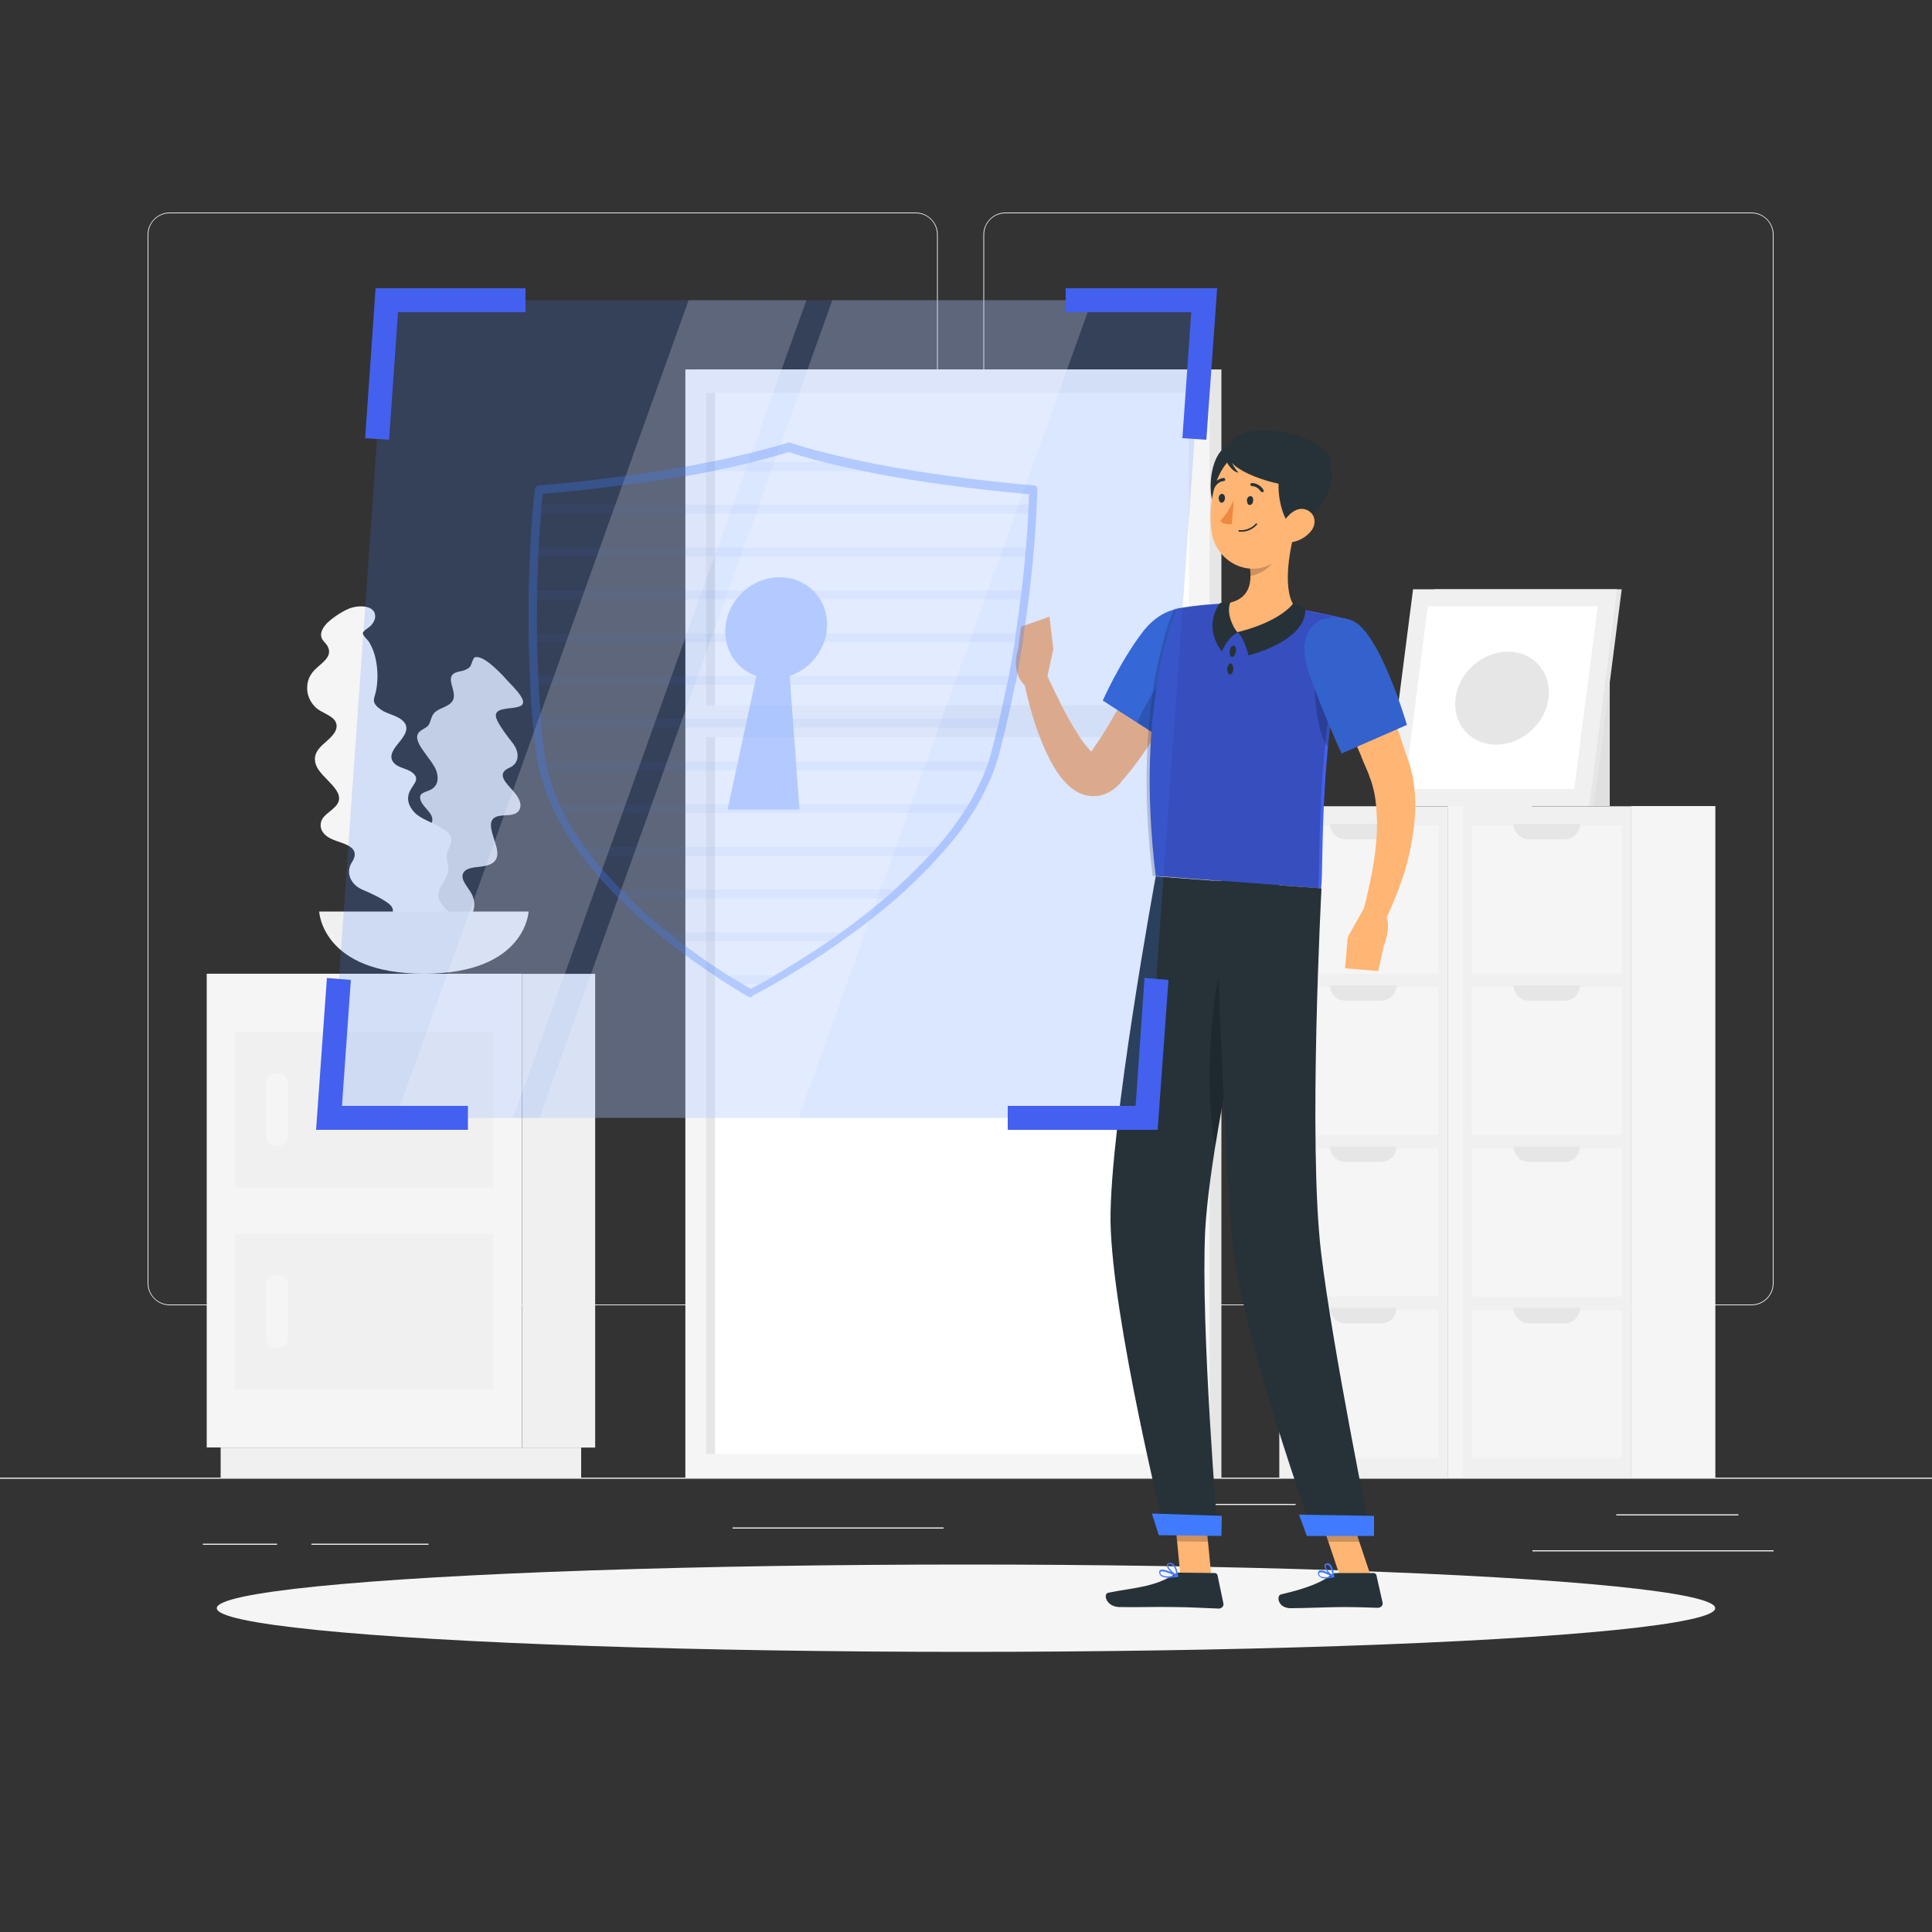 <?xml version="1.0" encoding="utf-8"?>
<!-- Generator: Adobe Illustrator 23.0.1, SVG Export Plug-In . SVG Version: 6.00 Build 0)  -->
<svg version="1.1" xmlns="http://www.w3.org/2000/svg" xmlns:xlink="http://www.w3.org/1999/xlink" x="0px" y="0px"
	 viewBox="0 0 500 500" style="enable-background:new 0 0 500 500;" xml:space="preserve">
<rect x="0" y="0" width="500" height="500" fill="#333333" stroke="none"/>
<style type="text/css">
	.st0{fill:#EBEBEB;}
	.st1{fill:#F0F0F0;}
	.st2{fill:#F5F5F5;}
	.st3{fill:#E6E6E6;}
	.st4{fill:#E0E0E0;}
	.st5{fill:#FFFFFF;}
	.st6{display:none;}
	.st7{display:inline;}
	.st8{fill:#407BFF;}
	.st9{opacity:0.9;fill:#FFFFFF;}
	.st10{fill:#FFB573;}
	.st11{fill:#263238;}
	.st12{opacity:0.2;}
	.st13{fill:#4361EE;}
	.st14{fill:#ED893E;}
	.st15{opacity:0.19;fill:#407BFF;}
	.st16{opacity:0.2;fill:#FFFFFF;}
	.st17{opacity:0.3;}
</style>
<g id="Background_Complete">
	<g>
		<g>
			<rect y="382.4" class="st0" width="500" height="0.3"/>
			<path class="st0" d="M237,337.8H43.9c-3.1,0-5.7-2.6-5.7-5.7V60.7c0-3.1,2.6-5.7,5.7-5.7H237c3.1,0,5.7,2.6,5.7,5.7v271.4
				C242.7,335.2,240.2,337.8,237,337.8z M43.9,55.2c-3,0-5.5,2.4-5.5,5.5v271.4c0,3,2.4,5.5,5.5,5.5H237c3,0,5.5-2.4,5.5-5.5V60.7
				c0-3-2.4-5.5-5.5-5.5H43.9z"/>
			<path class="st0" d="M453.3,337.8H260.2c-3.1,0-5.7-2.6-5.7-5.7V60.7c0-3.1,2.6-5.7,5.7-5.7h193.1c3.1,0,5.7,2.6,5.7,5.7v271.4
				C459,335.2,456.5,337.8,453.3,337.8z M260.2,55.2c-3,0-5.5,2.4-5.5,5.5v271.4c0,3,2.4,5.5,5.5,5.5h193.1c3,0,5.5-2.4,5.5-5.5
				V60.7c0-3-2.4-5.5-5.5-5.5H260.2z"/>
		</g>
		<g>
			<rect x="418.3" y="391.9" class="st0" width="31.6" height="0.3"/>
			<rect x="301.9" y="389.2" class="st0" width="33.4" height="0.3"/>
			<rect x="396.6" y="401.2" class="st0" width="62.4" height="0.3"/>
			<rect x="52.5" y="399.5" class="st0" width="19.2" height="0.3"/>
			<rect x="80.6" y="399.5" class="st0" width="30.3" height="0.3"/>
			<rect x="189.6" y="395.3" class="st0" width="54.6" height="0.3"/>
		</g>
	</g>
	<g>
		<g>
			<g>
				<g>
					
						<rect x="266" y="273.7" transform="matrix(-1.836970e-16 1 -1 -1.836970e-16 648.383 -57.343)" class="st1" width="173.8" height="43.6"/>
					
						<rect x="333.7" y="213.5" transform="matrix(-1.836970e-16 1 -1 -1.836970e-16 585.739 -119.987)" class="st2" width="38.3" height="38.8"/>
					<path class="st3" d="M361.4,213.2L361.4,213.2h-17.2l0,0c0,2.2,1.8,4,4,4h9.2C359.7,217.2,361.4,215.4,361.4,213.2z"/>
					
						<rect x="333.7" y="255.3" transform="matrix(-1.836970e-16 1 -1 -1.836970e-16 627.502 -78.225)" class="st2" width="38.3" height="38.8"/>
					
						<rect x="333.7" y="297" transform="matrix(-1.836970e-16 1 -1 -1.836970e-16 669.264 -36.462)" class="st2" width="38.3" height="38.8"/>
					
						<rect x="333.7" y="338.8" transform="matrix(-1.836970e-16 1 -1 -1.836970e-16 711.027 5.3)" class="st2" width="38.3" height="38.8"/>
					<path class="st3" d="M361.4,255L361.4,255h-17.2l0,0c0,2.2,1.8,4,4,4h9.2C359.7,258.9,361.4,257.2,361.4,255z"/>
					<path class="st3" d="M361.4,296.7L361.4,296.7h-17.2l0,0c0,2.2,1.8,4,4,4h9.2C359.7,300.7,361.4,298.9,361.4,296.7z"/>
					<path class="st3" d="M361.4,338.5L361.4,338.5h-17.2l0,0c0,2.2,1.8,4,4,4h9.2C359.7,342.5,361.4,340.7,361.4,338.5z"/>
					
						<rect x="298.6" y="284.6" transform="matrix(-1.836970e-16 1 -1 -1.836970e-16 681.04 -90.001)" class="st2" width="173.8" height="21.8"/>
				</g>
				<g>
					
						<rect x="313.5" y="273.7" transform="matrix(-1.836970e-16 1 -1 -1.836970e-16 695.874 -104.834)" class="st1" width="173.8" height="43.6"/>
					
						<rect x="381.2" y="213.5" transform="matrix(-1.836970e-16 1 -1 -1.836970e-16 633.23 -167.478)" class="st2" width="38.3" height="38.8"/>
					<path class="st3" d="M408.9,213.2L408.9,213.2h-17.2l0,0c0,2.2,1.8,4,4,4h9.2C407.2,217.2,408.9,215.4,408.9,213.2z"/>
					
						<rect x="381.2" y="255.3" transform="matrix(-1.836970e-16 1 -1 -1.836970e-16 674.993 -125.716)" class="st2" width="38.3" height="38.8"/>
					
						<rect x="381.2" y="297" transform="matrix(-1.836970e-16 1 -1 -1.836970e-16 716.755 -83.953)" class="st2" width="38.3" height="38.8"/>
					
						<rect x="381.2" y="338.8" transform="matrix(-1.836970e-16 1 -1 -1.836970e-16 758.518 -42.191)" class="st2" width="38.3" height="38.8"/>
					<path class="st3" d="M408.9,255L408.9,255h-17.2l0,0c0,2.2,1.8,4,4,4h9.2C407.2,258.9,408.9,257.2,408.9,255z"/>
					<path class="st3" d="M408.9,296.7L408.9,296.7h-17.2l0,0c0,2.2,1.8,4,4,4h9.2C407.2,300.7,408.9,298.9,408.9,296.7z"/>
					<path class="st3" d="M408.9,338.5L408.9,338.5h-17.2l0,0c0,2.2,1.8,4,4,4h9.2C407.2,342.5,408.9,340.7,408.9,338.5z"/>
					
						<rect x="346.1" y="284.6" transform="matrix(-1.836970e-16 1 -1 -1.836970e-16 728.531 -137.492)" class="st2" width="173.8" height="21.8"/>
				</g>
			</g>
			<g>
				<g>
					<rect x="403.9" y="173.9" class="st4" width="12.7" height="34.7"/>
					<polygon class="st3" points="364,208.6 412.5,208.6 419.7,152.5 371.2,152.5 					"/>
					<polygon class="st1" points="358.5,208.6 411.3,208.6 418.5,152.5 365.7,152.5 					"/>
					<polygon class="st5" points="407.4,204.2 413.5,156.9 369.5,156.9 363.5,204.2 					"/>
				</g>
				
					<ellipse transform="matrix(0.73 -0.684 0.684 0.73 -18.409 314.583)" class="st3" cx="388.5" cy="180.6" rx="12.8" ry="11.3"/>
			</g>
		</g>
		<g>
			<g>
				<g>
					
						<rect x="180.4" y="95.6" transform="matrix(-1 -1.224647e-16 1.224647e-16 -1 496.501 478.009)" class="st3" width="135.7" height="286.8"/>
					
						<rect x="177.4" y="95.6" transform="matrix(-1 -1.224647e-16 1.224647e-16 -1 490.47 478.009)" class="st2" width="135.7" height="286.8"/>
					
						<rect x="107.9" y="176.6" transform="matrix(-1.836970e-16 1 -1 -1.836970e-16 484.24 -6.231)" class="st5" width="274.6" height="124.9"/>
					
						<rect x="46.6" y="237.9" transform="matrix(-1.836970e-16 1 -1 -1.836970e-16 422.943 55.066)" class="st3" width="274.6" height="2.3"/>
					
						<rect x="179.6" y="182.6" transform="matrix(-1 -1.224647e-16 1.224647e-16 -1 490.47 373.363)" class="st2" width="131.2" height="8.2"/>
				</g>
			</g>
		</g>
		<g>
			<g>
				
					<rect x="135.1" y="252" transform="matrix(-1 -1.224647e-16 1.224647e-16 -1 289.127 626.627)" class="st1" width="18.9" height="122.6"/>
				
					<rect x="57.1" y="374.6" transform="matrix(-1 -1.224647e-16 1.224647e-16 -1 207.505 757.027)" class="st1" width="93.3" height="7.8"/>
				<rect x="53.5" y="252" class="st2" width="81.6" height="122.6"/>
				<rect x="60.9" y="267.1" class="st1" width="66.7" height="40.2"/>
				<rect x="60.9" y="319.3" class="st1" width="66.7" height="40.2"/>
				<path class="st2" d="M74.5,294.3v-14.2c0-1.2-1-2.3-2.3-2.3h-1c-1.2,0-2.3,1-2.3,2.3v14.2c0,1.2,1,2.3,2.3,2.3h1
					C73.4,296.5,74.5,295.5,74.5,294.3z"/>
				<path class="st2" d="M74.5,346.5v-14.2c0-1.2-1-2.3-2.3-2.3h-1c-1.2,0-2.3,1-2.3,2.3v14.2c0,1.2,1,2.3,2.3,2.3h1
					C73.4,348.8,74.5,347.7,74.5,346.5z"/>
			</g>
			<g>
				<path class="st4" d="M134.7,182.7c-2.1,1.1-7.9-0.1-6,3.8c0.9,1.8,2.4,3.8,3.9,5.7c2.1,2.6,1.7,5.5-0.8,6.5
					c-0.6,0.3-1.1,0.6-1.4,1c-1.2,1.7,1.6,3.9,2.9,5.6c1.3,1.6,1.9,3.3,0.9,4.6c-1.1,1.4-3.4,0.9-5.2,1.3c-4.4,1,0.1,7-0.3,10.1
					c-0.3,2.1-2,2.7-4.4,3c-1.9,0.2-4.5,0.4-4.6,2.4c-0.1,1.7,2.1,3.6,2.7,5.4c0.6,1.7,0.4,3.4-0.4,4.7c-0.7,1.1-1.9,1.9-3.4,2.3
					c-2.2,0.5-5.5,0-5.6,2.4c-0.1,1.1,0.7,2.1,0.2,3.1c-0.4,0.9-1.5,1.3-2.5,1.5c-1.7,0.3-4.3,0.3-6.3-0.1c-2.5-0.5-6.3-2.7-4.9-4.9
					c0.4-0.6,1.1-1,2-1.1c0.6-0.1,2.4,0.1,2.6-0.3c0.2-0.4-0.4-2-0.4-2.6c-0.1-1.7,0.2-3.2,0.7-4.7c0.7-2,1.8-3.7,3.3-5.2
					c0.6-0.6,1.6-1.1,1.7-2c0.1-0.8-0.4-1.9-1.1-2.7c-1-1.4-2.5-2.7-3-4.2c-0.9-2.3,1.2-3,3.1-3.6c1.7-0.5,4-1.1,3.4-3.2
					c-0.4-1.5-2.4-2.8-2.9-4.3c-0.8-2,1.1-2.1,2.5-2.8c1.8-0.9,2.2-2.6,1.6-4.7c-1.1-3.5-7.4-8.3-4.1-10.6c0.8-0.6,1.6-0.8,2.1-1.6
					c0.5-0.9,0.6-2.1,1.3-2.9c1.1-1.3,3.3-1.5,4.5-2.8c2.4-2.5-2.8-7,2-8c1.1-0.2,2.1-0.5,2.8-1.2c0.4-0.4,0.8-2.4,1.3-2.5
					c2.2-0.6,6.1,3.6,7.4,4.9C131.7,176.8,137.3,181.5,134.7,182.7z"/>
				<path class="st2" d="M97.2,241.3c1.3-2.4,7-4.8,3.2-7.6c-1.8-1.3-4.1-2.4-6.5-3.4c-3.3-1.4-4.5-4.6-2.8-7.2
					c0.4-0.6,0.7-1.3,0.7-1.9c0.1-2.4-3.5-3-5.6-3.9c-2-0.8-3.4-2.2-3.2-4.1c0.2-2.1,2.5-3,3.9-4.6c3.3-3.7-3.9-7.1-5.1-10.6
					c-0.9-2.4,0.3-4.1,2.3-5.8c1.6-1.4,3.7-3.2,2.8-5.3c-0.8-1.8-3.8-2.4-5.3-3.9c-1.4-1.4-2.2-3.3-2.1-5.1c0-1.6,0.6-3.1,1.8-4.4
					c1.7-1.8,4.8-3.4,3.6-6c-0.5-1.2-1.7-1.7-1.8-3c-0.1-1.1,0.6-2.2,1.4-3.1c1.4-1.4,3.6-2.9,5.6-3.8c2.5-1.1,7-1.1,7,1.9
					c0,0.9-0.5,1.7-1.1,2.4c-0.5,0.5-2.1,1.4-2.1,2c0,0.6,1.4,1.8,1.7,2.4c1,1.7,1.5,3.4,1.8,5.2c0.4,2.4,0.4,4.9-0.1,7.4
					c-0.2,1-0.8,2.1-0.4,3c0.4,0.9,1.4,1.6,2.4,2.2c1.6,0.8,3.6,1.2,4.9,2.4c2,1.8,0.5,3.9-0.9,5.6c-1.3,1.6-3,3.6-1.3,5.4
					c1.2,1.3,3.6,1.4,4.9,2.6c1.8,1.6,0.1,2.8-0.7,4.4c-1.1,2-0.6,4,1.1,5.8c2.8,2.9,11,3.9,9.3,8.3c-0.4,1.1-1,1.8-1,3
					c0,1.3,0.6,2.5,0.4,3.8c-0.3,2-2.1,3.7-2.5,5.6c-0.8,4.1,6.2,5.4,2.6,9.4c-0.8,0.9-1.6,1.8-1.8,2.9c-0.2,0.7,0.6,2.9,0.2,3.4
					c-1.6,2-7.4,0.1-9.2-0.5C103.1,245.5,95.6,244.2,97.2,241.3z"/>
				<g>
					<path class="st1" d="M82.6,235.9c0,0,0.7,16.1,27.1,16.1c26.4,0,27.1-16.1,27.1-16.1H82.6z"/>
				</g>
			</g>
		</g>
	</g>
</g>
<g id="Background_Simple" class="st6">
	<g class="st7">
		<path class="st8" d="M131.9,247c-0.8,31,5.2,70.8,41.4,81c18.1,5.1,38.1,1.7,56.2,8.3c19.2,7,31.8,17.4,54.6,18.4
			c88.6,4.2,141.3-75.8,135.1-139.3c-5.1-52.5-48.7-151.6-130.9-109c-16.2,8.4-29.1,21-45.1,29.4c-19.8,10.4-44.6,9.3-62.1,21.1
			C154.7,174.6,132.5,222.3,131.9,247z"/>
		<path class="st9" d="M131.9,247c-0.8,31,5.2,70.8,41.4,81c18.1,5.1,38.1,1.7,56.2,8.3c19.2,7,31.8,17.4,54.6,18.4
			c88.6,4.2,141.3-75.8,135.1-139.3c-5.1-52.5-48.7-151.6-130.9-109c-16.2,8.4-29.1,21-45.1,29.4c-19.8,10.4-44.6,9.3-62.1,21.1
			C154.7,174.6,132.5,222.3,131.9,247z"/>
	</g>
</g>
<g id="Shadow_1_">
	<ellipse id="_x3C_Path_x3E__74_" class="st2" cx="250" cy="416.2" rx="193.9" ry="11.3"/>
</g>
<g id="Character_1_">
	<g>
		<polygon class="st10" points="313.5,408 305.5,407.9 303.7,389.3 311.7,389.4 		"/>
		<polygon class="st10" points="354.8,408 346.8,408 340.6,389.5 348.6,389.5 		"/>
		<path class="st11" d="M345.7,407.1h9.8c0.3,0,0.6,0.2,0.7,0.5l1.6,7.1c0.2,0.7-0.4,1.4-1.2,1.4c-3.1-0.1-5.4-0.2-9.4-0.2
			c-2.4,0-9.8,0.3-13.2,0.3c-3.3,0-3.8-3.3-2.4-3.6c6.2-1.4,10.8-3.2,12.8-5C344.8,407.3,345.3,407.1,345.7,407.1z"/>
		<path class="st11" d="M305.6,407l8.8,0.1c0.3,0,0.6,0.2,0.7,0.6l1.5,7.2c0.2,0.7-0.4,1.4-1.2,1.4c-3.2-0.1-7.7-0.4-11.7-0.4
			c-4.6-0.1-8.7,0.1-14.1,0c-3.3-0.1-4.2-3.4-2.8-3.7c6.3-1.3,11.4-1.3,16.9-4.6C304.2,407.2,304.9,406.9,305.6,407z"/>
		<path class="st10" d="M310.5,168.8c-2.6,5.7-5.3,11.1-8.5,16.5c-1.6,2.7-3.2,5.3-4.9,7.9c-1.7,2.6-3.6,5.2-5.7,7.7l-0.8,0.9
			l-0.4,0.5c-0.1,0.2-0.2,0.3-0.5,0.6c-0.9,1-2.2,2.1-4.3,2.8c-1,0.3-2.1,0.4-3.2,0.3c-1.1-0.1-1.9-0.4-2.7-0.7
			c-1.5-0.7-2.5-1.5-3.3-2.3c-1.6-1.6-2.6-3.1-3.5-4.6c-0.9-1.5-1.6-3-2.3-4.5c-2.6-5.9-4.2-11.8-5.5-17.9l5.8-1.8
			c1.2,2.6,2.5,5.3,3.8,7.9c1.3,2.6,2.7,5.2,4.2,7.5c0.7,1.2,1.5,2.3,2.3,3.3c0.8,1,1.6,1.9,2.2,2.4c0.3,0.2,0.5,0.3,0.4,0.2
			c-0.1-0.1-0.2-0.1-0.5-0.2c-0.3-0.1-0.6,0-0.9,0.1c-0.6,0.2-0.7,0.3-0.6,0.2l1.1-1.5c3.2-4.5,6.1-9.6,8.9-14.7
			c2.8-5.1,5.4-10.4,7.9-15.6L310.5,168.8z"/>
		<g>
			<path class="st8" d="M313.9,163.8c2.2,7.4-13.1,27.4-13.1,27.4l-15.4-9.9c0,0,4.5-10.2,10.6-18.1
				C302.4,155.3,311.5,155.7,313.9,163.8z"/>
			<path class="st12" d="M313.9,163.8c2.2,7.4-13.1,27.4-13.1,27.4l-15.4-9.9c0,0,4.5-10.2,10.6-18.1
				C302.4,155.3,311.5,155.7,313.9,163.8z"/>
		</g>
		<path class="st12" d="M304.5,172.4c-3.2,1.4-7.8,9-10.2,14.6l6.5,4.2c0,0,5.9-7.7,9.8-15.4C308.5,173.6,306.2,171.7,304.5,172.4z"
			/>
		<path class="st10" d="M270.6,177.1l2-9.1l-9.1-0.1c0,0-2.4,6.8,2.5,10L270.6,177.1z"/>
		<polygon class="st10" points="271.6,159.6 264.2,162.2 263.5,168 272.6,168 		"/>
		<polygon class="st12" points="303.7,389.3 304.6,398.9 312.7,399 311.7,389.4 		"/>
		<polygon class="st12" points="348.6,389.5 340.6,389.5 343.8,399 351.8,399 		"/>
		<g>
			<path class="st13" d="M349.6,160.5c-8.6,30.5-6.9,62.9-7.7,69.4c-6.3-0.5-29.9-2.2-42.8-3.2c-5.6-45.7,5.6-69.2,5.6-69.2
				s2.8-0.5,6.5-0.9c1.2-0.1,2.4-0.2,3.8-0.3c0.7,0,1.5-0.1,2.2-0.1c4.8-0.1,12.8,0.7,18.2,1.4c1.1,0.1,2.3,0.3,3.4,0.5
				c1,0.2,2.1,0.4,3,0.6C346.3,159.6,349.6,160.5,349.6,160.5z"/>
			<path class="st12" d="M348.8,160.5c-8.6,30.5-6.9,62.9-7.7,69.4c-6.3-0.5-29.9-2.2-42.8-3.2c-5.6-45.7,5.6-69.2,5.6-69.2
				s2.8-0.5,6.5-0.9c1.2-0.1,2.4-0.2,3.8-0.3c0.7,0,1.5-0.1,2.2-0.1c4.8-0.1,12.8,0.7,18.2,1.4c1.1,0.1,2.3,0.3,3.4,0.5
				c1,0.2,2.1,0.4,3,0.6C345.5,159.6,348.8,160.5,348.8,160.5z"/>
		</g>
		<path class="st12" d="M340.5,173.6c-0.8,2.9,0.1,16.4,3.2,19.7c0.4-4.3,1-8.8,1.7-13.4L340.5,173.6z"/>
		<path class="st10" d="M335.2,137c-1.6,5.8-3.5,16.4,0.3,20.6c-3.4,2.9-7.9,6.3-14.8,6c-7-0.3-5.4-5-3.4-7.4
			c6.6-1.1,6.8-5.9,6-10.6L335.2,137z"/>
		<path class="st11" d="M334.8,156c0,0-2.9,4.7-14.5,7.6c1.9,1.8,2.8,6,2.8,6s15.1-3.6,14.7-12.1C337.1,156.7,334.8,156,334.8,156z"
			/>
		<path class="st11" d="M316.2,168.6c0,0,1.5-3.7,4.1-4.9c-1.2-1.3-3-5-1.9-7.8c-1.8-0.1-2.7,0.2-2.7,0.2S311.1,161.8,316.2,168.6z"
			/>
		<path class="st11" d="M319.8,168.7c-0.1,0.8-0.6,1.4-1,1.3c-0.4-0.1-0.7-0.8-0.5-1.6c0.1-0.8,0.6-1.4,1-1.3
			C319.8,167.2,320,167.9,319.8,168.7z"/>
		<path class="st11" d="M319.2,173.2c-0.1,0.8-0.5,1.4-0.9,1.4c-0.4,0-0.7-0.7-0.7-1.5c0.1-0.8,0.5-1.4,0.9-1.4
			C318.9,171.7,319.2,172.4,319.2,173.2z"/>
		<path class="st12" d="M330.3,140.6l-7,5.1c0.2,1.1,0.3,2.2,0.3,3.3c2.5-0.2,6.2-2.7,6.6-5.3C330.4,142.5,330.5,141.2,330.3,140.6z
			"/>
		<path class="st11" d="M319.1,115.2c-6.2-0.1-7.5,14.9-3.5,17.6C319.7,135.4,330.8,115.5,319.1,115.2z"/>
		<path class="st10" d="M336.5,128.3c-1.1,7.9-1.3,12.6-5.6,16.3c-6.5,5.7-16,1.3-17.3-6.7c-1.2-7.3,0.8-18.9,8.8-21.5
			C330.3,113.8,337.6,120.4,336.5,128.3z"/>
		<path class="st11" d="M335.4,136c-4,2.1-8.6-19.7,2-18.6C350.7,118.8,343.4,131.8,335.4,136z"/>
		<path class="st11" d="M317.6,117.4c0,4.9,15.9,9.7,21.3,8.1c5.4-1.7,6.8-6,3.9-9C337.8,111.3,317.6,107.8,317.6,117.4z"/>
		<path class="st11" d="M318.2,118c0,0,0.4,2.2,2.3,4.3c-1.4-0.1-2.8-2.1-3.3-3.3C316.8,117.9,318.2,118,318.2,118z"/>
		<path class="st10" d="M339.4,137.3c-1.3,1.7-3.2,2.7-5,3c-2.6,0.4-3.6-2.1-2.6-4.4c0.9-2.1,3.4-4.8,5.9-4.1
			C340.3,132.5,340.9,135.3,339.4,137.3z"/>
		<path class="st11" d="M301.6,397l13.6,0.2c0,0-4.5-53.7-3.3-78.7c0.4-7.6,1.9-18.2,3.9-29.6c2.5-14.4,3.8-20.1,7-38.2
			c2.3-12.9,4.4-21.8,4.4-21.8l-28.1-2.1c0,0-11.9,64.7-11.7,89.2C287.8,341.4,301.6,397,301.6,397z"/>
		<path class="st12" d="M317.4,246c-5.1,12.6-5.2,42.1-2.8,50.4c0.4-2.5,0.8-5,1.3-7.5c2.5-14.4,3.8-20.1,7-38.2
			c0.1-0.4,0.1-0.7,0.2-1.1C321.3,248.1,319.4,246.8,317.4,246z"/>
		<path class="st11" d="M314.3,227.9c0,0,2.5,67.7,4.4,91.1c2.1,25.7,21.3,78.2,21.3,78.2h14.7c0,0-9.8-48-12.8-73
			c-3.4-28.4,0.1-94.3,0.1-94.3L314.3,227.9z"/>
		<polygon class="st8" points="338.2,397.5 355.6,397.5 355.6,392.3 336.2,392 		"/>
		<polygon class="st8" points="299.9,397.3 316.1,397.5 316.2,392.3 298.1,391.7 		"/>
		<path class="st11" d="M324.3,129.6c0,0.6-0.4,1.1-0.9,1.1c-0.4,0-0.7-0.6-0.7-1.2c0-0.6,0.4-1.1,0.9-1.1
			C324.1,128.4,324.4,128.9,324.3,129.6z"/>
		<path class="st11" d="M317,129c0,0.6-0.4,1.1-0.9,1.1c-0.4,0-0.7-0.6-0.7-1.2c0-0.6,0.4-1.1,0.9-1.1
			C316.8,127.9,317.1,128.4,317,129z"/>
		<path class="st14" d="M319.3,129.5c0,0-1.7,3.6-3.5,5.3c1.1,1.2,3,0.8,3,0.8L319.3,129.5z"/>
		<path class="st11" d="M321.5,137.6c2.5-0.1,3.7-1.8,3.8-1.8c0.1-0.1,0-0.2,0-0.3c-0.1-0.1-0.2,0-0.3,0c0,0-1.5,1.9-4.3,1.7
			c-0.1,0-0.2,0.1-0.2,0.2c0,0.1,0.1,0.2,0.2,0.2C320.9,137.6,321.2,137.6,321.5,137.6z"/>
		<path class="st11" d="M326.7,127.4c0.1,0,0.1,0,0.2-0.1c0.2-0.1,0.2-0.3,0.1-0.5c-1.1-1.8-2.9-1.8-3-1.8c-0.2,0-0.4,0.2-0.4,0.4
			c0,0.2,0.2,0.4,0.4,0.4l0,0c0.1,0,1.4,0,2.3,1.4C326.5,127.3,326.6,127.4,326.7,127.4z"/>
		<path class="st11" d="M314.1,126.3c0.1,0,0.2-0.1,0.3-0.2c0.8-1.5,2.2-1.6,2.3-1.6c0.2,0,0.4-0.2,0.4-0.4c0-0.2-0.2-0.4-0.4-0.4
			c-0.1,0-1.8,0.1-2.9,1.9c-0.1,0.2,0,0.4,0.1,0.5C313.9,126.3,314,126.3,314.1,126.3z"/>
		<g>
			<path class="st8" d="M343.1,408.5c0.7,0,1.5-0.2,2.1-0.3c0.1,0,0.1-0.1,0.1-0.2c0-0.1,0-0.2-0.1-0.2c-0.3-0.2-2.9-1.8-3.8-1.3
				c-0.1,0.1-0.3,0.2-0.3,0.5c0,0.4,0.1,0.8,0.4,1C341.9,408.4,342.5,408.5,343.1,408.5z M344.6,408c-1.4,0.3-2.4,0.2-2.9-0.1
				c-0.2-0.2-0.3-0.4-0.3-0.7c0-0.1,0.1-0.2,0.1-0.2C342.1,406.7,343.6,407.4,344.6,408z"/>
			<path class="st8" d="M345.1,408.2c0,0,0.1,0,0.1,0c0.1,0,0.1-0.1,0.1-0.2c0-0.1-0.2-2.4-1.1-3.2c-0.2-0.2-0.5-0.3-0.8-0.2
				c0,0,0,0,0,0c-0.5,0.1-0.6,0.3-0.6,0.5C342.6,406,344.2,407.8,345.1,408.2C345.1,408.2,345.1,408.2,345.1,408.2z M343.5,405
				c0.2,0,0.3,0.1,0.4,0.2c0.6,0.5,0.9,1.8,0.9,2.5c-0.8-0.6-1.8-2-1.7-2.5C343.2,405.1,343.2,405,343.5,405L343.5,405
				C343.5,405,343.5,405,343.5,405z"/>
			<path class="st8" d="M304.8,408.1c0.1,0,0.1-0.1,0.1-0.2c0-0.1,0-0.2-0.1-0.2c-0.4-0.2-3.6-1.9-4.5-1.4c-0.2,0.1-0.3,0.3-0.3,0.5
				v0c0,0.4,0.1,0.7,0.3,0.9C301.2,408.6,303.5,408.3,304.8,408.1C304.8,408.1,304.8,408.1,304.8,408.1z M300.5,406.7
				c0.6-0.2,2.3,0.5,3.6,1.1c-1.8,0.3-3.1,0.2-3.6-0.3c-0.2-0.2-0.2-0.4-0.2-0.6C300.3,406.8,300.4,406.7,300.5,406.7
				C300.5,406.7,300.5,406.7,300.5,406.7z"/>
			<path class="st8" d="M304.8,408.1C304.8,408,304.8,408,304.8,408.1c0.1-0.1,0.1-0.1,0.1-0.2c0-0.1-0.2-2.3-1.2-3.1
				c-0.3-0.3-0.7-0.4-1-0.3l0,0c-0.5,0-0.7,0.3-0.7,0.5c-0.2,0.9,1.7,2.7,2.7,3.1C304.7,408.1,304.7,408.1,304.8,408.1z
				 M302.5,404.8c0,0,0.1,0,0.2,0l0,0c0.3,0,0.5,0.1,0.8,0.3c0.7,0.6,0.9,1.9,1,2.5c-1-0.6-2.3-2-2.2-2.5
				C302.3,405,302.3,404.9,302.5,404.8z M302.7,404.6L302.7,404.6L302.7,404.6z"/>
		</g>
		<g>
			<path class="st10" d="M351.7,165.5c2.8,5.6,5.3,11.2,7.6,17c1.2,2.9,2.3,5.8,3.3,8.8c0.5,1.5,1,3,1.5,4.5l0.4,1.1l0.4,1.3
				c0.3,0.9,0.4,1.8,0.7,2.7c1.3,7.1,0.5,13.9-0.9,20.2c-0.7,3.2-1.7,6.2-2.8,9.2c-0.6,1.5-1.2,3-1.8,4.4c-0.6,1.5-1.3,2.9-2.1,4.4
				l-5.5-2.4c0.8-2.7,1.5-5.7,2.1-8.5c0.6-2.9,1.1-5.8,1.4-8.6c0.3-2.9,0.5-5.7,0.3-8.5c-0.1-2.8-0.4-5.4-1.1-7.8
				c-0.2-0.6-0.3-1.2-0.6-1.8c-0.1-0.3-0.2-0.5-0.3-0.9l-0.4-1c-0.6-1.4-1.2-2.7-1.7-4.1c-1.2-2.8-2.4-5.5-3.7-8.2l-7.5-16.4
				L351.7,165.5z"/>
			<g>
				<path class="st8" d="M349.6,160.5c7.3,2.3,14.5,27.1,14.5,27.1l-16.9,7.4c0,0-5.5-12-8.6-21.4
					C335.2,163.4,340.8,157.8,349.6,160.5z"/>
				<path class="st12" d="M349.6,160.5c7.3,2.3,14.5,27.1,14.5,27.1l-16.9,7.4c0,0-5.5-12-8.6-21.4
					C335.2,163.4,340.8,157.8,349.6,160.5z"/>
			</g>
			<path class="st10" d="M352.8,235.4l-4,7.1l9.3,2.4c0,0,2.8-6.9-0.5-9.1L352.8,235.4z"/>
			<polygon class="st10" points="348.1,250.6 356.7,251.3 358.1,244.9 348.8,242.5 			"/>
		</g>
	</g>
</g>
<g id="Shield">
	<g>
		<polygon class="st15" points="296.7,289.3 85.2,289.3 100.1,77.7 311.7,77.7 		"/>
		<polygon class="st16" points="132.8,289.3 102.4,289.3 178.2,77.7 208.7,77.7 		"/>
		<polygon class="st16" points="206.7,289.3 139.6,289.3 215.4,77.7 282.6,77.7 		"/>
		<g>
			<polygon class="st13" points="100.7,113.8 94.5,113.4 97.2,74.6 136,74.6 136,80.8 103,80.8 			"/>
			<polygon class="st13" points="121.1,292.4 81.8,292.4 84.6,253.1 90.8,253.6 88.5,286.2 121.1,286.2 			"/>
			<polygon class="st13" points="312.2,113.8 306,113.4 308.3,80.8 275.8,80.8 275.8,74.6 315,74.6 			"/>
			<polygon class="st13" points="299.6,292.4 260.8,292.4 260.8,286.2 293.9,286.2 296.2,253.1 302.4,253.6 			"/>
		</g>
		<g class="st17">
			<path class="st8" d="M194.3,258.1c-0.2,0-0.4,0-0.5-0.1c-0.1,0-1.5-0.8-4-2.4c-1-0.6-2.3-1.4-3.6-2.3c-4.3-2.8-8.5-5.8-12.5-8.9
				c-1-0.7-1.9-1.5-2.9-2.3c-3.6-3-7-5.9-9.9-8.9c-0.8-0.8-1.5-1.5-2.3-2.3c-2.8-2.9-5.4-5.9-7.7-8.9c-0.6-0.8-1.1-1.5-1.7-2.3
				c-2.1-3-3.9-6-5.4-8.9c-0.4-0.7-0.8-1.5-1.1-2.3c-1.3-3-2.4-6-3.1-9c-0.2-0.7-0.3-1.5-0.5-2.3c-0.1-0.6-0.2-1.2-0.3-1.7
				c-0.3-2.3-0.6-4.6-0.8-7.1c-0.1-0.7-0.2-1.5-0.2-2.3c-0.3-3-0.5-5.9-0.6-8.9l0-0.3c0-0.7-0.1-1.3-0.1-2c-0.1-2.9-0.2-5.8-0.3-8.8
				l0-2.3c0-3.1,0-6.1,0-8.8c0-0.8,0-1.5,0-2.3c0.1-3.3,0.2-6.2,0.3-8.8l0-0.2c0-0.7,0.1-1.4,0.1-2.1c0.2-3.2,0.4-6.3,0.6-8.8
				c0.1-0.9,0.1-1.6,0.2-2.3c0.2-2.5,0.4-3.9,0.4-3.9c0.1-0.5,0.5-0.9,1-1c0.2,0,18.6-1.4,38.3-4.9c4-0.7,7.9-1.5,11.5-2.3
				c5.4-1.2,10.3-2.5,14.7-3.8c0.2-0.1,0.5-0.1,0.7,0c4.2,1.4,8.9,2.6,14.1,3.8c3.5,0.8,7.3,1.6,11.2,2.3
				c19.2,3.5,37.4,4.9,37.6,4.9c0.6,0,1,0.5,1,1.1c0,0,0,1.4-0.2,3.9c0,0.7-0.1,1.4-0.1,2.3c-0.1,2.6-0.4,5.6-0.6,8.8
				c-0.1,0.6-0.1,1.3-0.2,2l0,0.3c-0.2,2.6-0.6,5.6-0.9,8.8c-0.1,0.8-0.2,1.5-0.3,2.3c-0.3,2.7-0.8,5.7-1.2,8.8l-0.3,2.3
				c-0.5,3-1,6-1.5,8.8c-0.1,0.6-0.2,1.3-0.4,1.9l-0.1,0.3c-0.6,2.9-1.2,5.9-1.9,8.8c-0.2,0.8-0.4,1.5-0.5,2.3
				c-0.6,2.5-1.2,4.8-1.8,7.1c-0.2,0.6-0.3,1.2-0.5,1.7c-0.3,0.9-0.5,1.6-0.8,2.3c-1.1,3-2.6,6-4.3,9c-0.4,0.8-0.9,1.5-1.4,2.3
				c-1.9,3-4.1,6-6.7,8.9c-0.7,0.8-1.3,1.5-2,2.3c-2.7,3-5.7,5.9-8.9,8.9c-0.9,0.8-1.7,1.5-2.6,2.3c-3.4,2.9-7.1,5.9-11.2,8.8
				c-1.1,0.8-2.1,1.5-3.2,2.3c-4.4,3.1-9,6-13.7,8.8c-1.5,0.9-2.8,1.6-4,2.3c-2.7,1.5-4.3,2.3-4.3,2.3
				C194.6,258,194.4,258.1,194.3,258.1z M140.5,127.8c-0.1,0.7-0.2,1.7-0.3,3c-0.1,0.7-0.1,1.4-0.2,2.2c-0.2,2.6-0.4,5.6-0.6,8.8
				c0,0.7-0.1,1.4-0.1,2.1l0,0.2c-0.1,2.6-0.2,5.5-0.3,8.8c0,0.7,0,1.5,0,2.3c0,2.7-0.1,5.6,0,8.8l0,2.3c0.1,3,0.2,5.9,0.3,8.8
				c0,0.7,0.1,1.3,0.1,2l0,0.3c0.2,2.9,0.4,5.8,0.6,8.8c0.1,0.8,0.1,1.5,0.2,2.2c0.2,2.5,0.5,4.8,0.8,7.1c0.1,0.5,0.2,1.1,0.3,1.6
				c0.1,0.8,0.3,1.5,0.5,2.2c0.7,2.9,1.6,5.7,2.9,8.6c0.3,0.8,0.7,1.5,1.1,2.2c1.4,2.9,3.2,5.8,5.3,8.7c0.5,0.8,1.1,1.5,1.6,2.2
				c2.2,2.9,4.7,5.8,7.5,8.7c0.7,0.8,1.5,1.5,2.2,2.3c2.9,2.9,6.2,5.8,9.8,8.7c1,0.8,1.9,1.5,2.8,2.3c3.9,3,8,6,12.3,8.7
				c1.3,0.9,2.6,1.6,3.6,2.2c1.6,1,2.8,1.7,3.4,2c0.7-0.4,2-1,3.7-2c1.1-0.6,2.4-1.4,3.9-2.3c4.7-2.8,9.2-5.7,13.6-8.7
				c1-0.7,2.1-1.5,3.2-2.3c4-2.9,7.7-5.9,11-8.7c0.9-0.7,1.7-1.5,2.5-2.3c3.2-2.9,6.1-5.8,8.8-8.7c0.7-0.7,1.3-1.5,2-2.2
				c2.5-2.9,4.6-5.8,6.5-8.7c0.5-0.7,0.9-1.5,1.4-2.2c1.7-2.9,3.1-5.8,4.2-8.6c0.3-0.7,0.5-1.4,0.8-2.2c0.2-0.6,0.3-1.1,0.5-1.7
				c0.6-2.3,1.2-4.6,1.8-7.1c0.2-0.8,0.4-1.5,0.5-2.3c0.7-2.9,1.3-5.9,1.9-8.8l0.1-0.3c0.1-0.6,0.3-1.3,0.4-1.9
				c0.5-2.8,1.1-5.8,1.5-8.8l0.3-2.3c0.5-3.1,0.9-6.1,1.2-8.8c0.1-0.8,0.2-1.5,0.3-2.2c0.4-3.2,0.7-6.2,0.9-8.8l0-0.3
				c0.1-0.7,0.1-1.3,0.2-1.9c0,0,0,0,0,0c0.3-3.2,0.5-6.2,0.6-8.8c0-0.8,0.1-1.6,0.1-2.3c0.1-1.2,0.1-2.2,0.1-2.8
				c-4.2-0.4-20.1-1.8-36.8-4.8c-3.9-0.7-7.7-1.5-11.3-2.3c-5.2-1.2-9.9-2.4-14-3.8c-4.3,1.3-9.2,2.6-14.5,3.8
				c-3.7,0.8-7.6,1.6-11.6,2.3C160.8,126,144.4,127.5,140.5,127.8z"/>
			<g>
				
					<ellipse transform="matrix(0.719 -0.695 0.695 0.719 -56.648 185.182)" class="st8" cx="200.9" cy="162.7" rx="13.6" ry="12.7"/>
				<polygon class="st8" points="203.8,167.3 200.6,167.3 197.4,167.3 188.3,209.5 206.9,209.5 				"/>
			</g>
			<g class="st12">
				<path class="st8" d="M229.7,121.9h-51.8c3.8-0.7,7.7-1.4,11.6-2.3h29C222.1,120.4,225.9,121.2,229.7,121.9z"/>
				<path class="st8" d="M267.1,132.9H138.9c0.1-0.8,0.1-1.6,0.2-2.3h128.1C267.2,131.3,267.1,132.1,267.1,132.9z"/>
				<path class="st8" d="M266.5,141.7c-0.1,0.7-0.1,1.5-0.2,2.3H138.2c0-0.8,0.1-1.5,0.1-2.3H266.5z"/>
				<path class="st8" d="M265.3,152.8c-0.1,0.7-0.2,1.5-0.3,2.3H137.8c0-0.8,0-1.5,0-2.3H265.3z"/>
				<path class="st8" d="M263.8,163.9c-0.1,0.8-0.2,1.5-0.3,2.3H137.8c0-0.8,0-1.5,0-2.3H263.8z"/>
				<path class="st8" d="M261.9,174.9c-0.1,0.8-0.3,1.5-0.4,2.3H138.3c0-0.8-0.1-1.5-0.1-2.3H261.9z"/>
				<path class="st8" d="M259.6,186c-0.2,0.8-0.4,1.5-0.5,2.3h-120c-0.1-0.8-0.2-1.5-0.2-2.3H259.6z"/>
				<path class="st8" d="M256.8,197.1c-0.2,0.8-0.5,1.5-0.8,2.3H140.6c-0.2-0.8-0.3-1.5-0.5-2.3H256.8z"/>
				<path class="st8" d="M251.7,208.1c-0.4,0.8-0.9,1.5-1.4,2.3H144.7c-0.4-0.7-0.7-1.5-1.1-2.3H251.7z"/>
				<path class="st8" d="M243.8,219.2c-0.6,0.8-1.3,1.5-2,2.3h-90c-0.6-0.7-1.1-1.5-1.7-2.3H243.8z"/>
				<path class="st8" d="M232.9,230.2c-0.9,0.8-1.7,1.5-2.6,2.3h-68.8c-0.8-0.7-1.5-1.5-2.2-2.3H232.9z"/>
				<path class="st8" d="M219.3,241.3c-1.1,0.8-2.1,1.5-3.2,2.3h-41.8c-0.9-0.7-1.9-1.5-2.9-2.3H219.3z"/>
				<path class="st8" d="M202.5,252.4c-1.5,0.9-2.8,1.6-3.9,2.3h-8.2c-1-0.6-2.3-1.4-3.6-2.3H202.5z"/>
			</g>
		</g>
	</g>
</g>
</svg>
